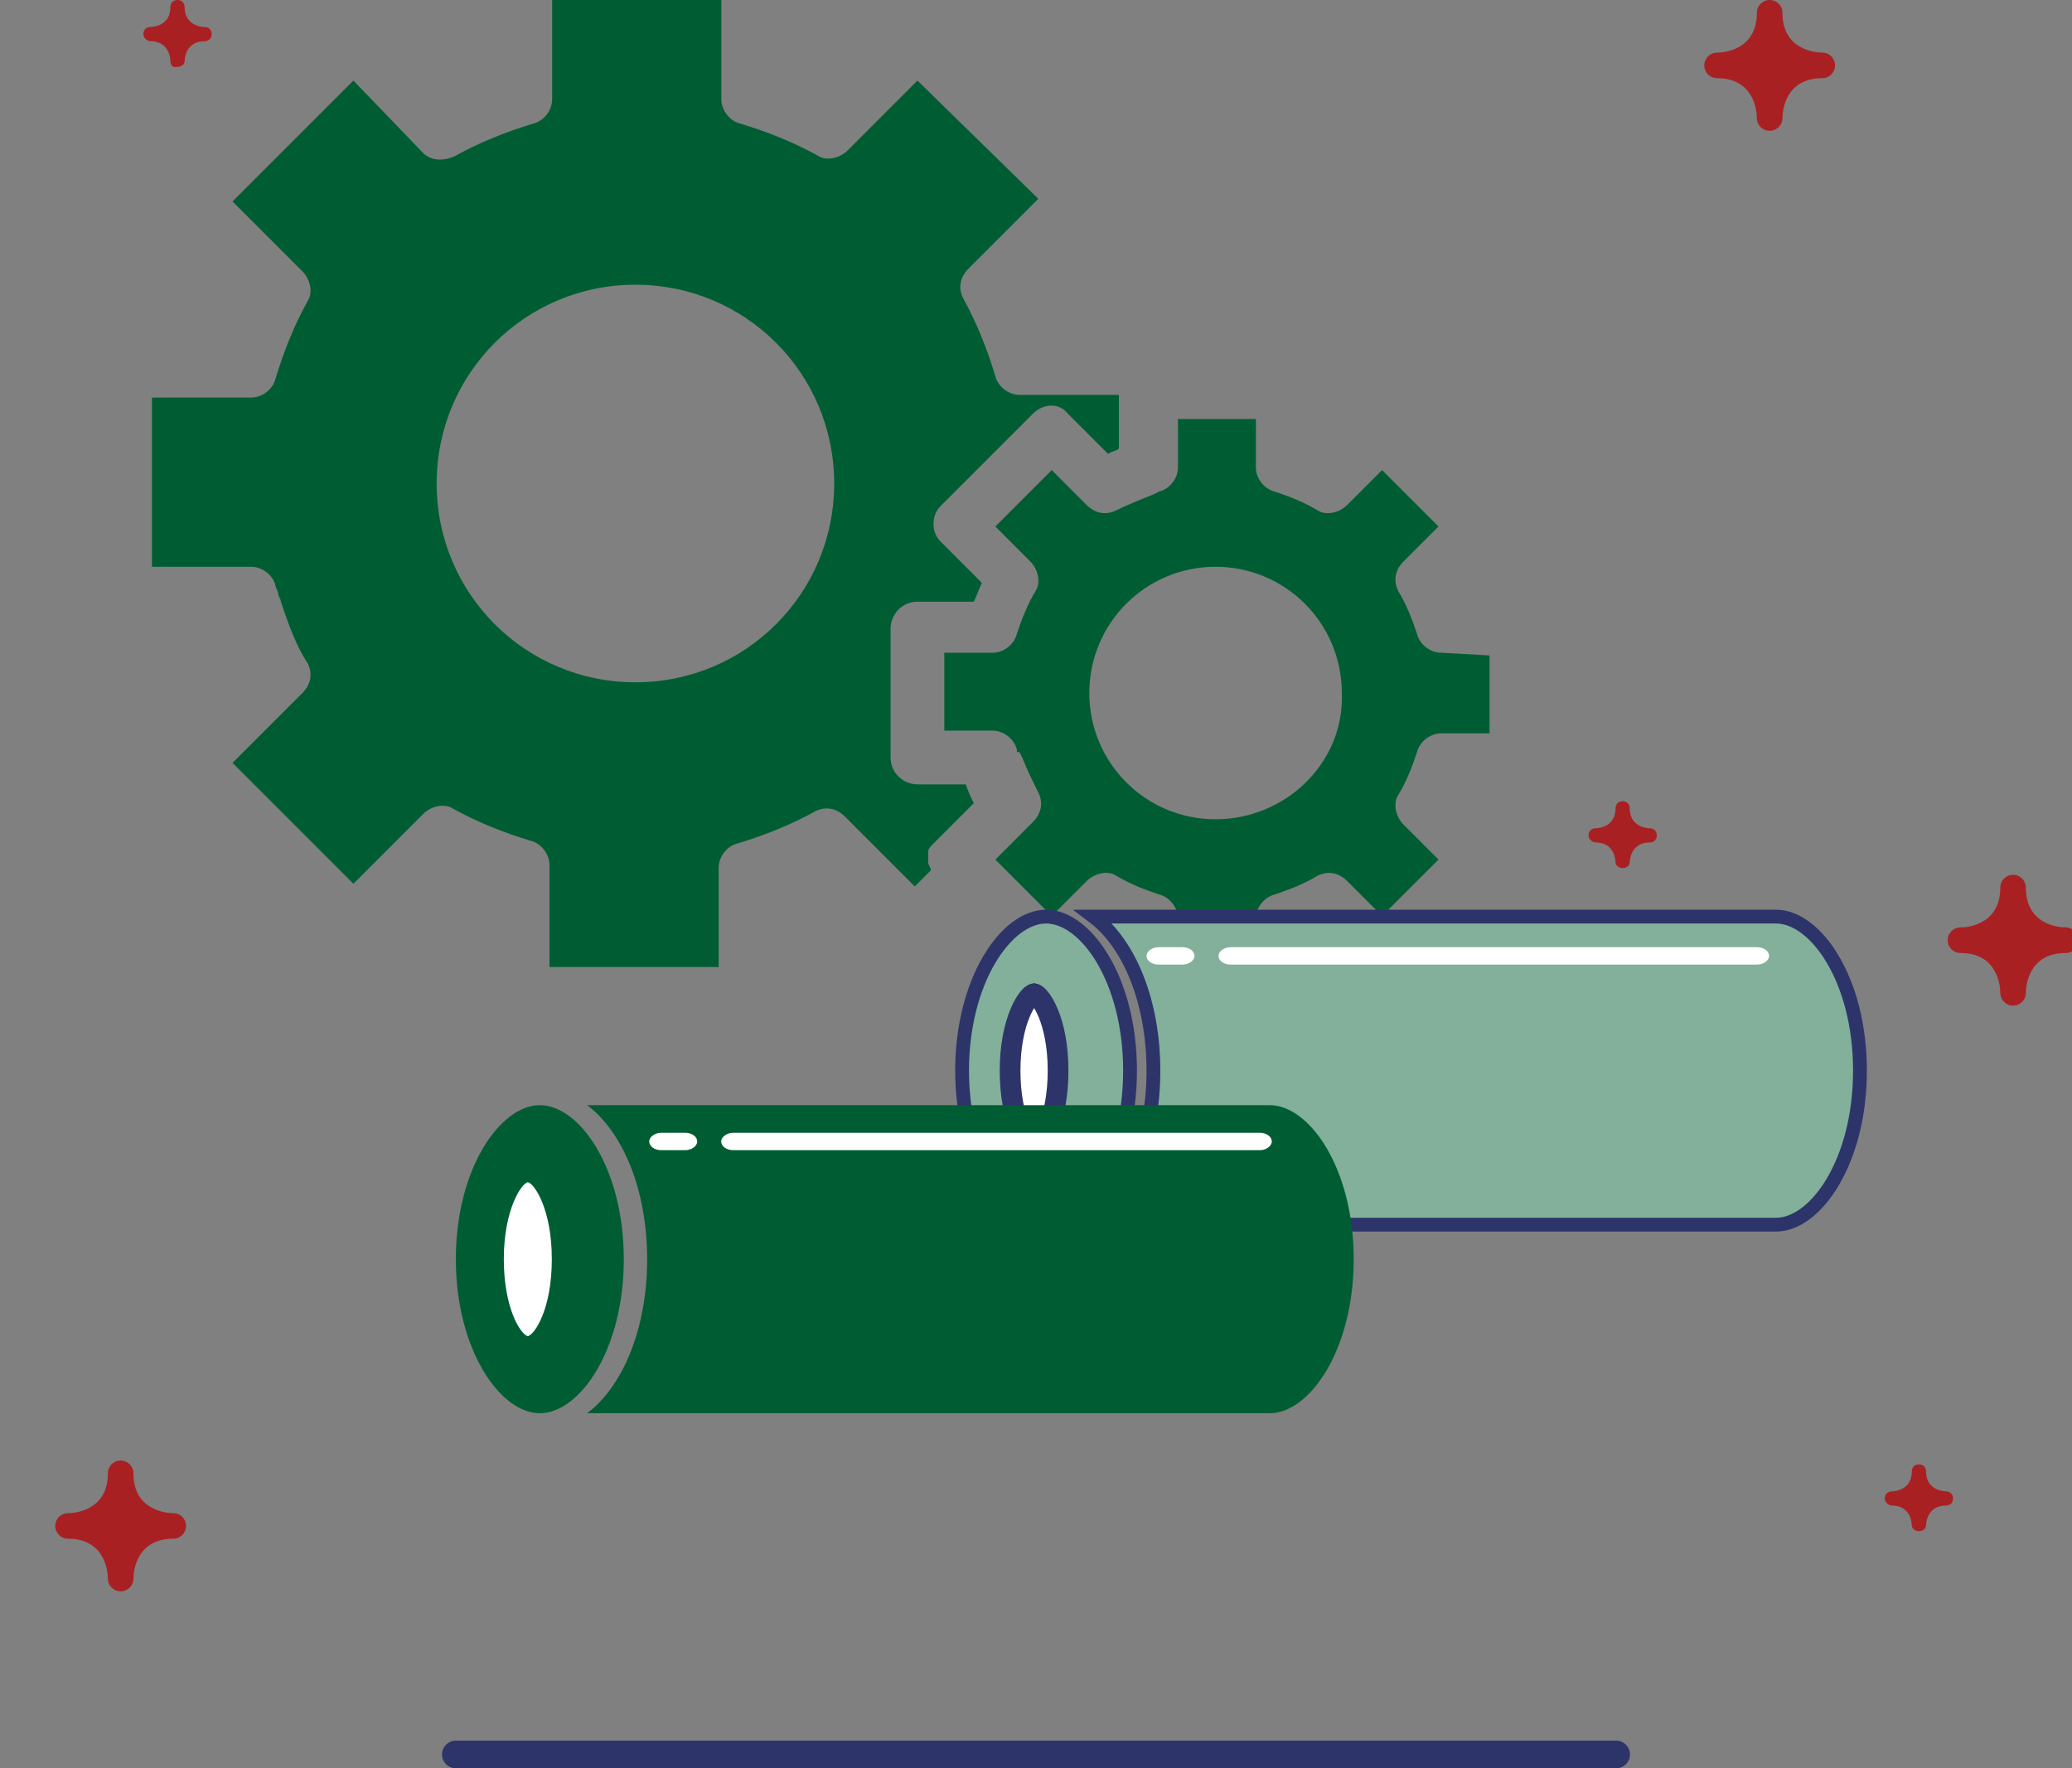 <svg width="150" height="128" viewBox="0 0 150 128" fill="none" xmlns="http://www.w3.org/2000/svg">
<rect x="0" y="0" width="150" height="128" fill="#808080" stroke="none"/>
<g clip-path="url(#clip0_1499_475)">
<path d="M66.417 56.778C65.444 56.778 64.472 56 64.472 54.833V45.5C64.472 44.528 65.25 43.556 66.417 43.556H70.5C70.694 43.167 70.889 42.583 71.083 42.194L68.167 39.278C67.778 38.889 67.583 38.5 67.583 37.917C67.583 37.333 67.778 36.944 68.167 36.556L74.778 29.944C75.556 29.167 76.722 29.167 77.305 29.944L80.222 32.861C80.417 32.667 80.806 32.667 81 32.472V28.583H73.806C73.028 28.583 72.25 28 72.056 27.222C71.472 25.278 70.695 23.333 69.722 21.583C69.333 20.806 69.528 20.028 70.111 19.444L75.167 14.389L66.417 5.833L61.361 10.889C60.778 11.472 59.806 11.667 59.222 11.278C57.472 10.306 55.528 9.528 53.583 8.944C52.806 8.75 52.222 7.972 52.222 7.194V0H39.972V7.194C39.972 7.972 39.389 8.75 38.611 8.944C36.667 9.528 34.722 10.306 32.972 11.278C32.194 11.667 31.222 11.667 30.639 11.083L25.583 5.833L16.833 14.583L21.889 19.639C22.472 20.222 22.667 21.194 22.278 21.778C21.306 23.528 20.528 25.472 19.944 27.417C19.75 28.194 18.972 28.778 18.194 28.778H11V41.028H18.194C18.972 41.028 19.75 41.611 19.944 42.389C19.944 42.583 20.139 42.778 20.139 42.972C20.139 43.167 20.333 43.361 20.333 43.556C20.917 45.306 21.5 46.861 22.278 48.028C22.667 48.806 22.472 49.583 21.889 50.167L16.833 55.222L25.583 63.972L30.639 58.917C31.222 58.333 32.194 58.139 32.778 58.528C34.528 59.5 36.472 60.278 38.417 60.861C39.194 61.056 39.778 61.833 39.778 62.611V70H52.028V62.806C52.028 62.028 52.611 61.25 53.389 61.056C55.333 60.472 57.278 59.694 59.028 58.722C59.806 58.333 60.583 58.528 61.167 59.111L66.222 64.167L67.389 63C67.389 62.806 67.194 62.611 67.194 62.417V62.222C67.194 62.028 67.194 61.833 67.194 61.833V61.639C67.194 61.444 67.389 61.25 67.583 61.056L70.5 58.139C70.306 57.75 70.111 57.361 69.917 56.778H66.417ZM46 49.389C38.028 49.389 31.611 42.972 31.611 35C31.611 27.028 38.028 20.611 46 20.611C53.972 20.611 60.389 27.028 60.389 35C60.389 42.972 53.972 49.389 46 49.389Z" fill="#005D33"/>
<path d="M104.333 47.249C103.555 47.249 102.778 46.666 102.583 45.888C102.194 44.722 101.805 43.749 101.222 42.777C100.833 41.999 101.028 41.222 101.611 40.638L104.139 38.111L100.055 34.027L97.528 36.555C96.944 37.138 95.972 37.333 95.389 36.944C94.417 36.361 93.444 35.972 92.278 35.583C91.5 35.388 90.917 34.611 90.917 33.833V30.333H85.278V33.833C85.278 34.611 84.694 35.388 83.917 35.583L83.528 35.777C82.555 36.166 81.583 36.555 80.805 36.944C80.028 37.333 79.25 37.138 78.667 36.555L76.139 34.027L72.055 38.111L74.583 40.638C75.167 41.222 75.361 42.194 74.972 42.777C74.389 43.749 74 44.722 73.611 45.888C73.417 46.666 72.639 47.249 71.861 47.249H68.361V52.888H71.861C72.639 52.888 73.417 53.472 73.611 54.249C73.611 54.444 73.611 54.444 73.805 54.444L74 54.833C74.389 55.805 74.778 56.583 75.167 57.361C75.555 58.138 75.361 58.916 74.778 59.499L72.055 62.222L76.139 66.305L78.667 63.777C79.25 63.194 80.222 62.999 80.805 63.388C81.778 63.972 82.75 64.361 83.917 64.749C84.694 64.944 85.278 65.722 85.278 66.499V69.999H90.917V66.499C90.917 65.722 91.5 64.944 92.278 64.749C93.444 64.361 94.417 63.972 95.389 63.388C96.167 62.999 96.944 63.194 97.528 63.777L100.055 66.305L104.139 62.222L101.611 59.694C101.028 59.111 100.833 58.138 101.222 57.555C101.805 56.583 102.194 55.611 102.583 54.444C102.778 53.666 103.555 53.083 104.333 53.083H107.833V47.444L104.333 47.249ZM88 59.305C82.944 59.305 78.861 55.222 78.861 50.166C78.861 45.111 82.944 41.027 88 41.027C93.055 41.027 97.139 45.111 97.139 50.166C97.333 55.222 93.055 59.305 88 59.305Z" fill="#005D33"/>
<path d="M75.729 66.35C78.609 66.35 81.808 70.919 81.808 77.5C81.808 84.081 78.609 88.65 75.729 88.65C72.849 88.65 69.65 84.039 69.65 77.5C69.65 70.961 72.849 66.35 75.729 66.35Z" fill="#82B09B" stroke="#2D346A" stroke-miterlimit="10"/>
<path d="M76.598 77.5C76.598 81.105 75.364 82.949 74.861 83.075C74.358 82.949 73.124 81.105 73.124 77.5C73.124 73.895 74.404 72.009 74.861 71.925C75.318 72.009 76.598 73.853 76.598 77.5Z" fill="white" stroke="#2D346A" stroke-width="1.5" stroke-miterlimit="10"/>
<path d="M79.157 66.35L128.57 66.35C131.45 66.35 134.65 70.919 134.65 77.5C134.65 84.081 131.45 88.65 128.57 88.65L79.157 88.65C81.763 86.679 83.5 82.488 83.5 77.5C83.5 72.512 81.763 68.32 79.157 66.35Z" fill="#82B09B" stroke="#2D346A" stroke-miterlimit="10"/>
<path d="M127.202 69.823C127.659 69.823 128.07 69.53 128.07 69.195C128.07 68.859 127.705 68.566 127.202 68.566L89.079 68.566C88.622 68.566 88.211 68.859 88.211 69.195C88.211 69.53 88.577 69.823 89.079 69.823L127.202 69.823ZM85.606 69.823C86.063 69.823 86.474 69.53 86.474 69.195C86.474 68.859 86.108 68.566 85.606 68.566L83.868 68.566C83.411 68.566 83 68.859 83 69.195C83 69.53 83.366 69.823 83.868 69.823L85.606 69.823Z" fill="white"/>
<path d="M39.079 80C41.959 80 45.159 84.569 45.159 91.15C45.159 97.73 41.959 102.299 39.079 102.299C36.2 102.299 33 97.688 33 91.15C33 84.611 36.2 80 39.079 80Z" fill="#005D33"/>
<path d="M39.948 91.15C39.948 94.754 38.714 96.599 38.211 96.724C37.708 96.599 36.474 94.754 36.474 91.15C36.474 87.545 37.754 85.659 38.211 85.575C38.668 85.659 39.948 87.503 39.948 91.15Z" fill="white"/>
<path d="M42.508 80H91.921C94.8 80 98 84.569 98 91.15C98 97.73 94.8 102.299 91.921 102.299H42.508C45.113 100.329 46.85 96.138 46.85 91.15C46.85 86.162 45.113 81.97 42.508 80Z" fill="#005D33"/>
<path d="M91.202 83.257C91.659 83.257 92.07 82.964 92.07 82.629C92.07 82.293 91.705 82 91.202 82L53.079 82C52.622 82 52.211 82.293 52.211 82.629C52.211 82.964 52.577 83.257 53.079 83.257L91.202 83.257ZM49.605 83.257C50.063 83.257 50.474 82.964 50.474 82.629C50.474 82.293 50.108 82 49.605 82L47.868 82C47.411 82 47 82.293 47 82.629C47 82.964 47.366 83.257 47.868 83.257L49.605 83.257Z" fill="white"/>
<path d="M127.186 8.542C127.186 8.027 126.981 5.66 124.305 5.66C123.79 5.66 123.379 5.249 123.379 4.734C123.379 4.219 123.79 3.808 124.305 3.808C124.819 3.808 127.186 3.602 127.186 0.926C127.186 0.412 127.598 0 128.113 0C128.627 0 129.039 0.412 129.039 0.926C129.039 3.602 131.406 3.808 131.92 3.808C132.435 3.808 132.847 4.219 132.847 4.734C132.847 5.249 132.435 5.66 131.92 5.66C129.245 5.66 129.039 8.027 129.039 8.542C129.039 9.056 128.627 9.468 128.113 9.468C127.598 9.468 127.186 9.056 127.186 8.542Z" fill="#A92023"/>
<path d="M144.808 71.867C144.808 71.352 144.602 68.985 141.926 68.985C141.412 68.985 141 68.573 141 68.059C141 67.544 141.412 67.132 141.926 67.132C142.441 67.132 144.808 66.927 144.808 64.251C144.808 63.736 145.219 63.325 145.734 63.325C146.249 63.325 146.66 63.736 146.66 64.251C146.66 66.927 149.027 67.132 149.542 67.132C150.056 67.132 150.468 67.544 150.468 68.059C150.468 68.573 150.056 68.985 149.542 68.985C146.866 68.985 146.66 71.352 146.66 71.867C146.66 72.381 146.249 72.793 145.734 72.793C145.219 72.793 144.808 72.381 144.808 71.867Z" fill="#A92023"/>
<path d="M116.955 62.425C116.955 62.219 116.852 60.984 115.515 60.984C115.309 60.984 115 60.779 115 60.47C115 60.161 115.206 59.955 115.515 59.955C115.72 59.955 116.955 59.852 116.955 58.515C116.955 58.206 117.161 58 117.47 58C117.779 58 117.984 58.206 117.984 58.515C117.984 59.852 119.219 59.955 119.425 59.955C119.734 59.955 119.94 60.161 119.94 60.47C119.94 60.779 119.734 60.984 119.425 60.984C118.087 60.984 117.984 62.219 117.984 62.425C117.984 62.631 117.779 62.837 117.47 62.837C117.161 62.837 116.955 62.631 116.955 62.425Z" fill="#A92023"/>
<path d="M12.336 4.425C12.336 4.219 12.233 2.984 10.895 2.984C10.689 2.984 10.38 2.779 10.38 2.47C10.38 2.161 10.586 1.955 10.895 1.955C11.101 1.955 12.336 1.852 12.336 0.515C12.336 0.206 12.542 0 12.85 0C13.159 0 13.365 0.206 13.365 0.515C13.365 1.852 14.6 1.955 14.806 1.955C15.114 1.955 15.32 2.161 15.32 2.47C15.32 2.779 15.114 2.984 14.806 2.984C13.468 2.984 13.365 4.219 13.365 4.425C13.365 4.631 13.159 4.837 12.85 4.837C12.542 4.94 12.336 4.734 12.336 4.425Z" fill="#A92023"/>
<path d="M7.808 114.266C7.808 113.751 7.602 111.384 4.926 111.384C4.412 111.384 4 110.972 4 110.458C4 109.943 4.412 109.532 4.926 109.532C5.441 109.532 7.808 109.326 7.808 106.65C7.808 106.136 8.219 105.724 8.734 105.724C9.249 105.724 9.66 106.136 9.66 106.65C9.66 109.326 12.027 109.532 12.542 109.532C13.056 109.532 13.468 109.943 13.468 110.458C13.468 110.972 13.056 111.384 12.542 111.384C9.866 111.384 9.66 113.751 9.66 114.266C9.66 114.78 9.249 115.192 8.734 115.192C8.219 115.192 7.808 114.78 7.808 114.266Z" fill="#A92023"/>
<path d="M138.404 110.425C138.404 110.219 138.301 108.984 136.963 108.984C136.757 108.984 136.448 108.779 136.448 108.47C136.448 108.161 136.654 107.955 136.963 107.955C137.169 107.955 138.404 107.852 138.404 106.515C138.404 106.206 138.61 106 138.918 106C139.227 106 139.433 106.206 139.433 106.515C139.433 107.852 140.668 107.955 140.874 107.955C141.182 107.955 141.388 108.161 141.388 108.47C141.388 108.779 141.182 108.984 140.874 108.984C139.536 108.984 139.433 110.219 139.433 110.425C139.433 110.631 139.227 110.837 138.918 110.837C138.61 110.837 138.404 110.631 138.404 110.425Z" fill="#A92023"/>
<path d="M33 127H117" stroke="#2D346A" stroke-width="2" stroke-miterlimit="10" stroke-linecap="round"/>
</g>
<defs>
<clipPath id="clip0_1499_475">
<rect width="150" height="128" fill="white"/>
</clipPath>
</defs>
</svg>
